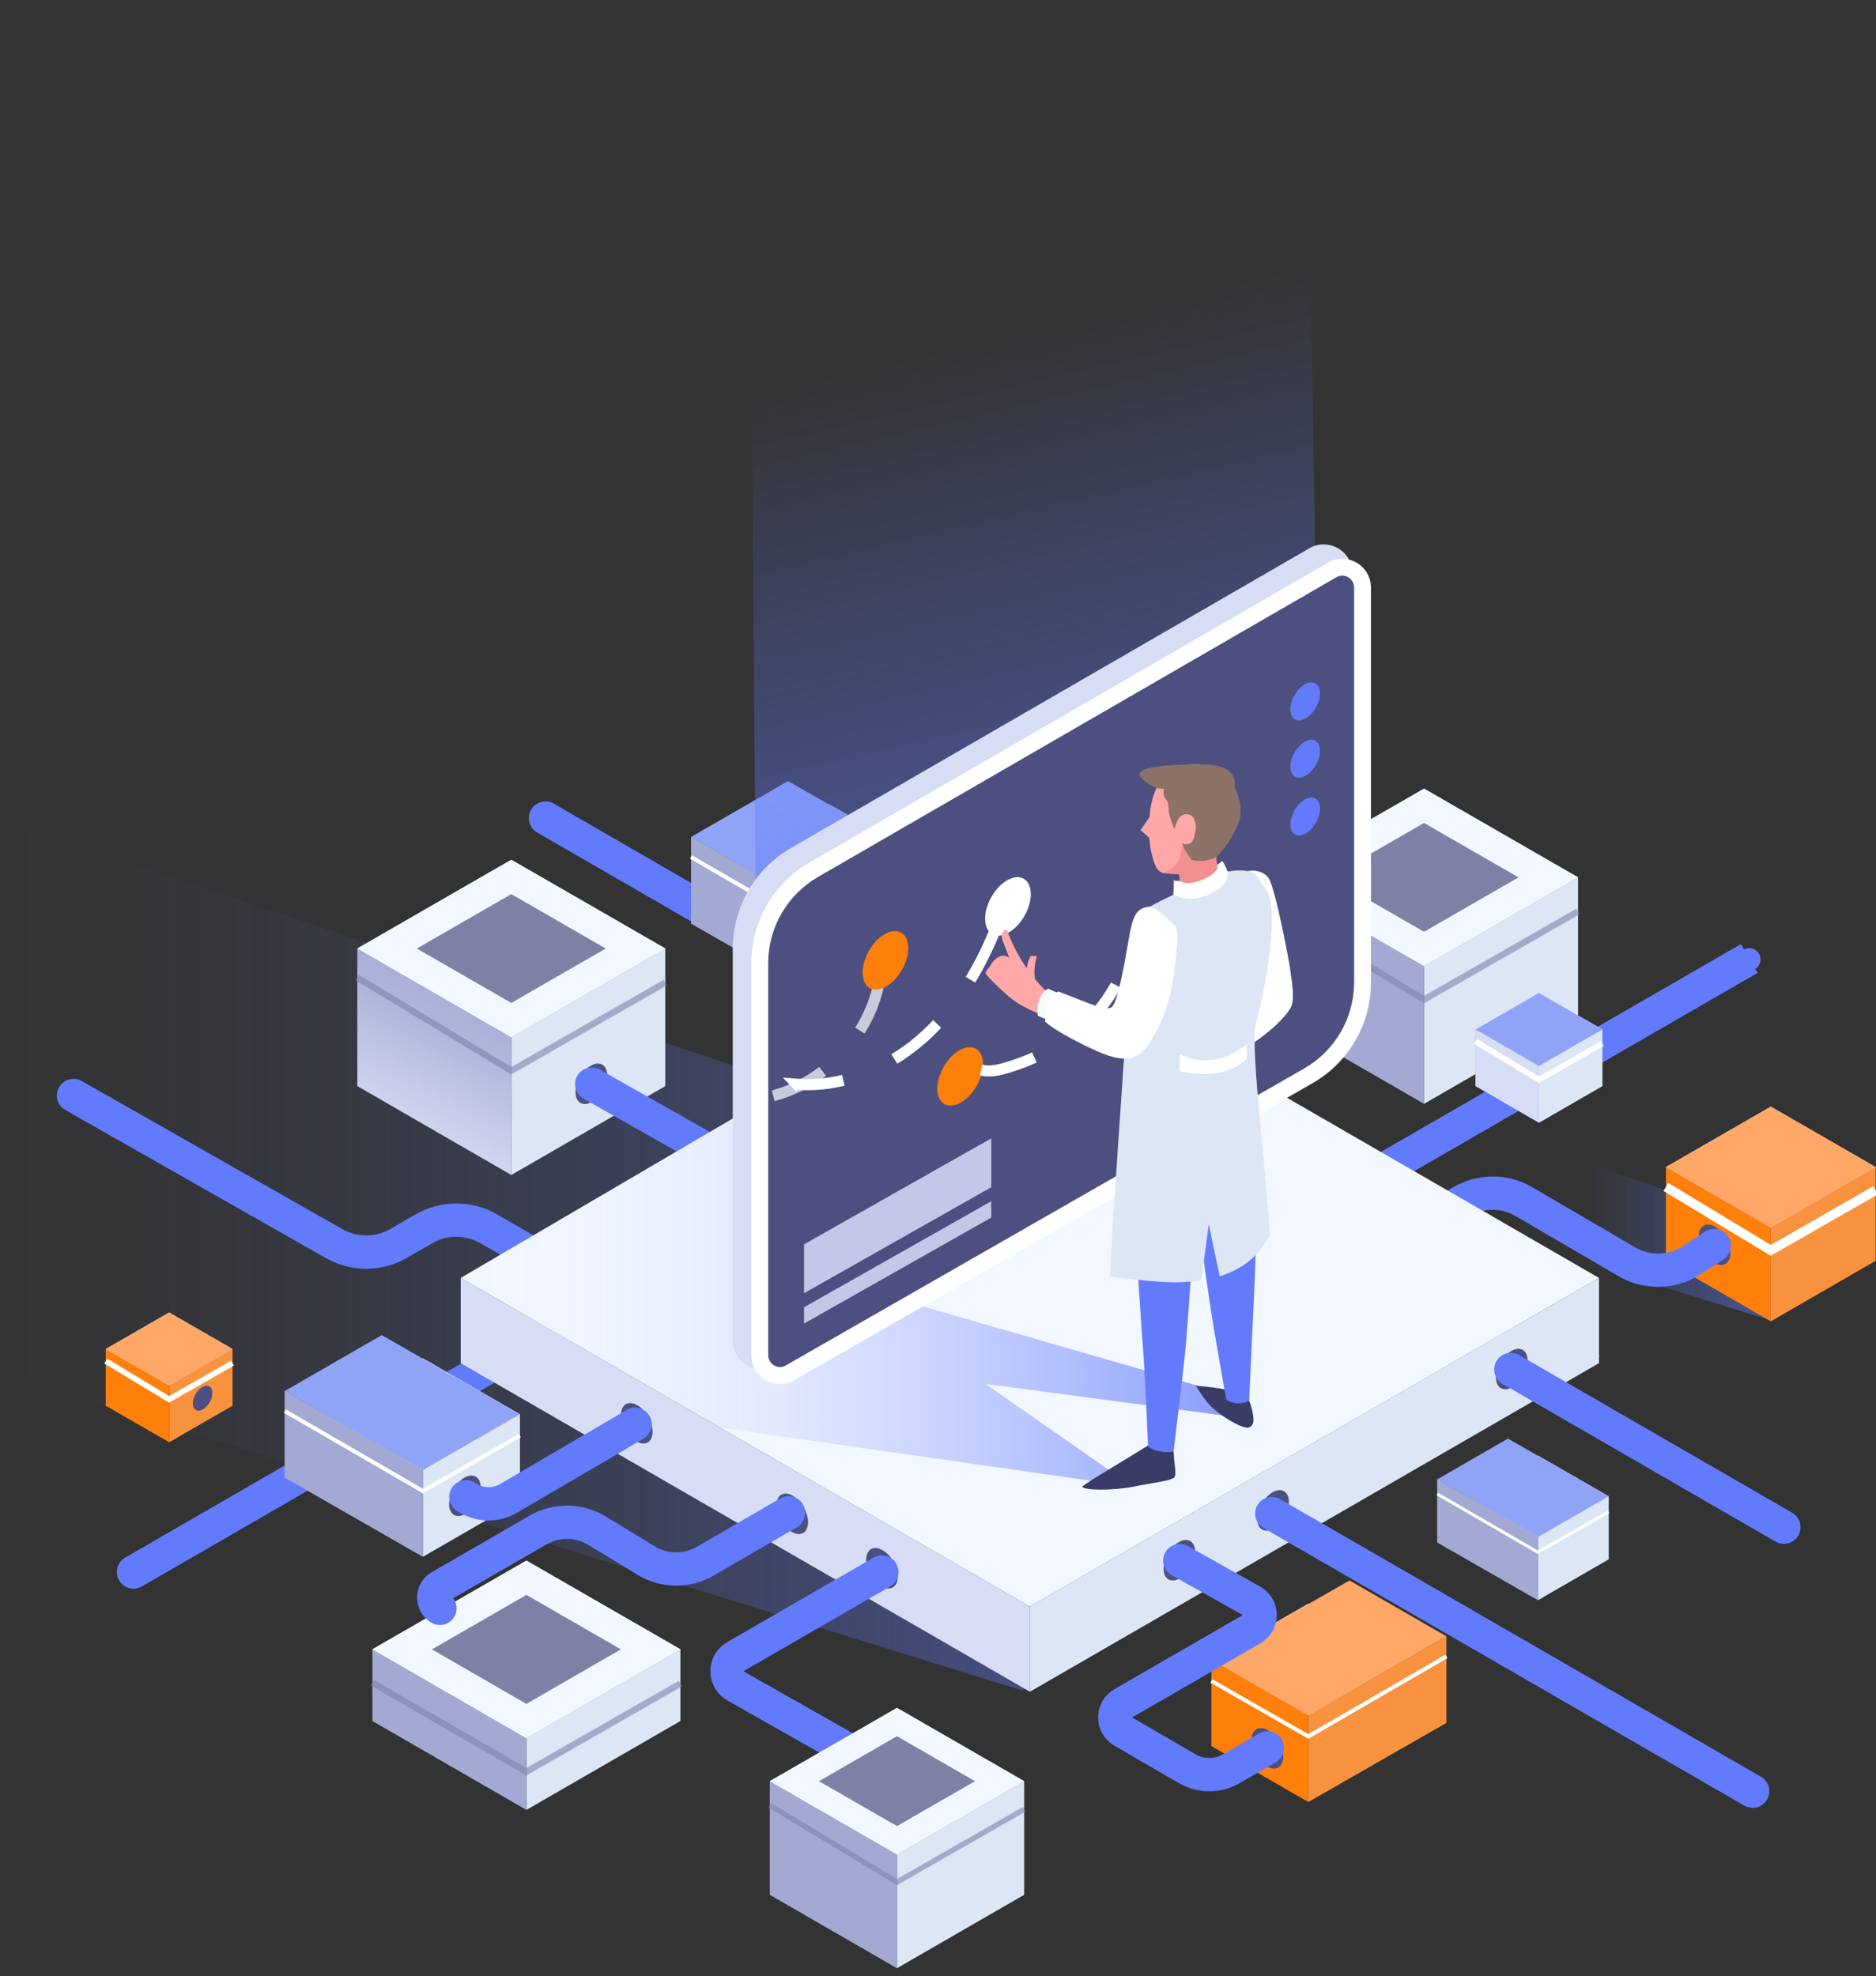 <svg width="169" height="178" viewBox="0 0 169 178" fill="none" xmlns="http://www.w3.org/2000/svg">
<rect x="0" y="0" width="169" height="178" fill="#333333" stroke="none"/>
<g clip-path="url(#clip0_10_1499)">
<path d="M49.139 73.69L92.457 98.701" stroke="#627BFD" stroke-width="3" stroke-linecap="round" stroke-linejoin="round"/>
<path d="M157.584 87.436C158.145 87.436 158.599 86.981 158.599 86.421C158.599 85.86 158.145 85.406 157.584 85.406C157.024 85.406 156.569 85.86 156.569 86.421C156.569 86.981 157.024 87.436 157.584 87.436Z" fill="#627BFD"/>
<path d="M122.839 106.395L157.585 86.335" stroke="#627BFD" stroke-width="3" stroke-miterlimit="10"/>
<path style="mix-blend-mode:multiply" opacity="0.75" d="M92.064 152.265L0.596 123.906L0.332 73.943L144.174 122.178L92.064 152.265Z" fill="url(#paint0_linear_10_1499)"/>
<path d="M59.933 97.83L46.06 105.839V93.433L59.933 85.438V97.83Z" fill="#DCE6F4"/>
<path d="M32.188 97.83L46.061 105.839V93.433L32.188 85.438V97.83Z" fill="url(#paint1_linear_10_1499)"/>
<path d="M59.934 85.438L46.061 77.445L32.188 85.438L46.061 93.433L59.934 85.438Z" fill="#F3F7FF"/>
<path d="M59.934 85.438L46.061 77.445L32.188 85.438L46.061 93.433L59.934 85.438Z" fill="#F3F7FF"/>
<path opacity="0.7" d="M37.551 85.441L46.061 80.538L54.571 85.441L46.061 90.339L37.551 85.441Z" fill="#4D4F80"/>
<path opacity="0.6" d="M32.188 88.066L46.061 96.446L59.934 88.509" stroke="#7D83AF" stroke-width="0.58" stroke-miterlimit="10"/>
<path d="M54.305 98.21C54.846 97.257 54.822 96.222 54.252 95.898C53.682 95.575 52.781 96.084 52.24 97.037C51.699 97.989 51.723 99.024 52.293 99.348C52.864 99.672 53.764 99.162 54.305 98.21Z" fill="#4D4F80"/>
<g style="mix-blend-mode:multiply" opacity="0.55">
<path d="M53.838 97.945C54.135 97.422 54.122 96.855 53.809 96.677C53.496 96.499 53.002 96.779 52.705 97.301C52.408 97.824 52.422 98.392 52.734 98.569C53.047 98.747 53.541 98.467 53.838 97.945Z" fill="#4D4F80"/>
</g>
<path d="M53.303 97.654L65.85 104.765" stroke="#627BFD" stroke-width="3" stroke-linecap="round" stroke-linejoin="round"/>
<path style="mix-blend-mode:multiply" opacity="0.75" d="M159.577 118.945L143.09 113.833L143.043 104.828L168.969 113.522L159.577 118.945Z" fill="url(#paint2_linear_10_1499)"/>
<path d="M168.969 113.567L159.521 119.022V110.573L168.969 105.129V113.567Z" fill="#F9923E"/>
<path d="M150.074 113.567L159.522 119.022V110.573L150.074 105.129V113.567Z" fill="#FF7F0B"/>
<path d="M168.97 105.128L159.522 99.683L150.074 105.128L159.522 110.572L168.97 105.128Z" fill="#F3F7FF"/>
<path d="M168.97 105.128L159.522 99.683L150.074 105.128L159.522 110.572L168.97 105.128Z" fill="#FFA766"/>
<path d="M150.074 106.917L159.522 112.625L168.97 107.218" stroke="white" stroke-width="0.84" stroke-miterlimit="10"/>
<path d="M155.435 113.849C156.006 113.525 156.03 112.491 155.489 111.538C154.948 110.586 154.047 110.076 153.477 110.4C152.907 110.724 152.883 111.758 153.424 112.711C153.965 113.663 154.865 114.173 155.435 113.849Z" fill="#4D4F80"/>
<g style="mix-blend-mode:multiply" opacity="0.55">
<path d="M154.994 113.07C155.307 112.893 155.32 112.325 155.024 111.803C154.727 111.28 154.233 111 153.92 111.178C153.607 111.356 153.594 111.923 153.891 112.446C154.188 112.968 154.682 113.248 154.994 113.07Z" fill="#4D4F80"/>
</g>
<path d="M154.425 112.197L152.364 113.529C151.505 114.085 150.509 114.392 149.486 114.415C148.464 114.439 147.454 114.178 146.571 113.662L137.26 108.227C136.418 107.736 135.462 107.476 134.487 107.474C133.513 107.472 132.555 107.727 131.711 108.213L125.404 111.856" stroke="#627BFD" stroke-width="3" stroke-linecap="round" stroke-linejoin="round"/>
<path style="mix-blend-mode:multiply" opacity="0.75" d="M138.671 101.079L128.706 97.99L128.677 92.547L144.347 97.802L138.671 101.079Z" fill="url(#paint3_linear_10_1499)"/>
<path d="M55.031 116.761L12.026 141.604" stroke="#627BFD" stroke-width="3" stroke-linecap="round" stroke-linejoin="round"/>
<path d="M12.026 142.618C12.586 142.618 13.041 142.164 13.041 141.603C13.041 141.043 12.586 140.588 12.026 140.588C11.465 140.588 11.011 141.043 11.011 141.603C11.011 142.164 11.465 142.618 12.026 142.618Z" fill="#627BFD"/>
<path d="M6.615 99.684C7.175 99.684 7.63 99.23 7.63 98.669C7.63 98.109 7.175 97.654 6.615 97.654C6.054 97.654 5.6 98.109 5.6 98.669C5.6 99.23 6.054 99.684 6.615 99.684Z" fill="#627BFD"/>
<path d="M49.99 114.122L44.027 110.687C43.139 110.174 42.132 109.904 41.106 109.904C40.081 109.904 39.074 110.174 38.185 110.687L35.914 112.001C35.031 112.511 34.03 112.781 33.01 112.784C31.99 112.788 30.987 112.524 30.1 112.02L6.622 98.679" stroke="#627BFD" stroke-width="3" stroke-linecap="round" stroke-linejoin="round"/>
<path d="M41.504 115.11L92.776 144.712L144.047 115.11L92.397 85.29L41.504 115.11Z" fill="#F3F7FF"/>
<path style="mix-blend-mode:multiply" opacity="0.75" d="M37.81 140.496L14.235 131.912L14.188 123.263L46.83 135.288L37.81 140.496Z" fill="url(#paint4_linear_10_1499)"/>
<path style="mix-blend-mode:multiply" opacity="0.75" d="M138.422 144.325L121.465 138.151L121.433 131.93L144.911 140.579L138.422 144.325Z" fill="url(#paint5_linear_10_1499)"/>
<path d="M61.295 155.023L47.422 163.032V156.574L61.295 148.565V155.023Z" fill="#DCE6F4"/>
<path d="M33.549 155.023L47.422 163.032V156.574L33.549 148.565V155.023Z" fill="url(#paint6_linear_10_1499)"/>
<path d="M61.295 148.565L47.422 140.572L33.549 148.565L47.422 156.574L61.295 148.565Z" fill="#F3F7FF"/>
<path d="M61.295 148.565L47.422 140.572L33.549 148.565L47.422 156.574L61.295 148.565Z" fill="#F3F7FF"/>
<path opacity="0.7" d="M38.911 148.568L47.421 143.664L55.931 148.568L47.421 153.481L38.911 148.568Z" fill="#4D4F80"/>
<path opacity="0.6" d="M33.549 151.58L47.422 159.589L61.295 151.65" stroke="#7D83AF" stroke-width="0.58" stroke-miterlimit="10"/>
<path style="mix-blend-mode:multiply" opacity="0.75" d="M128.777 99.841L104.428 92.292L104.356 78.992L142.65 91.832L128.777 99.841Z" fill="url(#paint7_linear_10_1499)"/>
<path d="M142.158 91.422L128.285 99.431V87.025L142.158 79.03V91.422Z" fill="#DCE6F4"/>
<path d="M114.415 91.422L128.286 99.431V87.025L114.415 79.03V91.422Z" fill="url(#paint8_linear_10_1499)"/>
<path d="M142.159 79.03L128.286 71.037L114.415 79.03L128.286 87.025L142.159 79.03Z" fill="#F3F7FF"/>
<path d="M142.159 79.03L128.286 71.037L114.415 79.03L128.286 87.025L142.159 79.03Z" fill="#F3F7FF"/>
<path opacity="0.7" d="M119.776 79.033L128.286 74.129L136.798 79.033L128.286 83.931L119.776 79.033Z" fill="#4D4F80"/>
<path opacity="0.6" d="M114.415 81.657L128.286 90.037L142.159 82.1" stroke="#7D83AF" stroke-width="0.58" stroke-miterlimit="10"/>
<path style="mix-blend-mode:multiply" opacity="0.75" d="M15.27 129.867L5.307 126.778L5.277 121.335L20.948 126.59L15.27 129.867Z" fill="url(#paint9_linear_10_1499)"/>
<path d="M20.948 126.617L15.237 129.915V124.808L20.948 121.516V126.617Z" fill="#F9923E"/>
<path d="M9.525 126.617L15.237 129.915V124.808L9.525 121.516V126.617Z" fill="#FF7F0B"/>
<path d="M20.948 121.516L15.237 118.228L9.525 121.516L15.237 124.808L20.948 121.516Z" fill="#F3F7FF"/>
<path d="M20.948 121.516L15.237 118.228L9.525 121.516L15.237 124.808L20.948 121.516Z" fill="#FFA766"/>
<path d="M9.525 122.598L15.237 126.048L20.948 122.781" stroke="white" stroke-width="0.51" stroke-miterlimit="10"/>
<path d="M144.347 97.831L138.637 101.127V96.02L144.347 92.729V97.831Z" fill="#8FA4F7"/>
<g style="mix-blend-mode:multiply">
<path d="M144.347 97.831L138.637 101.127V96.02L144.347 92.729V97.831Z" fill="#DCE6F4"/>
</g>
<path d="M132.927 97.831L138.637 101.127V96.02L132.927 92.729V97.831Z" fill="#8FA4F7"/>
<path style="mix-blend-mode:multiply" d="M132.927 97.831L138.637 101.127V96.02L132.927 92.729V97.831Z" fill="url(#paint10_linear_10_1499)"/>
<path d="M144.348 92.729L138.637 89.439L132.927 92.729L138.637 96.019L144.348 92.729Z" fill="#F3F7FF"/>
<path d="M144.348 92.729L138.637 89.439L132.927 92.729L138.637 96.019L144.348 92.729Z" fill="#8FA4F7"/>
<path d="M132.927 93.809L138.637 97.26L144.348 93.992" stroke="white" stroke-width="0.51" stroke-miterlimit="10"/>
<path d="M46.83 135.183L38.1 140.223V132.414L46.83 127.384V135.183Z" fill="#8FA4F7"/>
<g style="mix-blend-mode:multiply">
<path d="M46.83 135.183L38.1 140.223V132.414L46.83 127.384V135.183Z" fill="#DCE6F4"/>
</g>
<path d="M25.659 133.093L38.099 140.223V132.414L25.659 125.294V133.093Z" fill="#8FA4F7"/>
<path style="mix-blend-mode:multiply" d="M25.659 133.093L38.099 140.223V132.414L25.659 125.294V133.093Z" fill="url(#paint11_linear_10_1499)"/>
<path d="M46.829 127.384L38.099 122.353L29.368 127.384L38.099 132.414L46.829 127.384Z" fill="#F3F7FF"/>
<path d="M46.83 127.384L34.39 120.265L25.659 125.294L38.099 132.414L46.83 127.384Z" fill="#8FA4F7"/>
<path d="M25.659 127.105L38.099 134.311L46.83 129.315" stroke="white" stroke-width="0.36" stroke-miterlimit="10"/>
<path d="M83.426 85.273L74.695 90.315V82.506L83.426 77.474V85.273Z" fill="#8FA4F7"/>
<g style="mix-blend-mode:multiply">
<path d="M83.426 85.273L74.695 90.315V82.506L83.426 77.474V85.273Z" fill="#DCE6F4"/>
</g>
<path d="M62.256 83.185L74.696 90.315V82.506L62.256 75.386V83.185Z" fill="#8FA4F7"/>
<path style="mix-blend-mode:multiply" d="M62.256 83.185L74.696 90.315V82.506L62.256 75.386V83.185Z" fill="url(#paint12_linear_10_1499)"/>
<path d="M83.426 77.475L74.695 72.445L65.965 77.475L74.695 82.506L83.426 77.475Z" fill="#F3F7FF"/>
<path d="M83.427 77.475L70.987 70.357L62.256 75.386L74.696 82.506L83.427 77.475Z" fill="#8FA4F7"/>
<path d="M62.256 77.197L74.696 84.403L83.427 79.407" stroke="white" stroke-width="0.36" stroke-miterlimit="10"/>
<path d="M144.912 140.459L138.547 144.132V138.441L144.912 134.775V140.459Z" fill="#8FA4F7"/>
<g style="mix-blend-mode:multiply">
<path d="M144.912 140.459L138.547 144.132V138.441L144.912 134.775V140.459Z" fill="#DCE6F4"/>
</g>
<path d="M129.48 138.937L138.547 144.133V138.442L129.48 133.253V138.937Z" fill="#8FA4F7"/>
<path style="mix-blend-mode:multiply" d="M129.48 138.937L138.547 144.133V138.442L129.48 133.253V138.937Z" fill="url(#paint13_linear_10_1499)"/>
<path d="M144.911 134.776L138.547 131.109L132.184 134.776L138.547 138.442L144.911 134.776Z" fill="#F3F7FF"/>
<path d="M144.912 134.776L135.844 129.585L129.48 133.252L138.547 138.441L144.912 134.776Z" fill="#8FA4F7"/>
<path d="M129.48 134.573L138.547 139.825L144.912 136.184" stroke="white" stroke-width="0.27" stroke-miterlimit="10"/>
<path d="M109.129 157.281L117.86 162.321V154.513L109.129 149.482V157.281Z" fill="#FF7F0B"/>
<path d="M130.3 155.192L117.859 162.321V154.513L130.3 147.393V155.192Z" fill="#F9923E"/>
<path d="M109.129 149.482L117.86 144.452L126.59 149.482L117.86 154.513L109.129 149.482Z" fill="#F3F7FF"/>
<path d="M109.129 149.483L121.569 142.363L130.3 147.394L117.86 154.514L109.129 149.483Z" fill="#FFA766"/>
<path d="M130.3 149.205L117.86 156.411L109.129 151.414" stroke="white" stroke-width="0.36" stroke-miterlimit="10"/>
<path d="M92.776 152.387V144.712L41.504 115.11V122.787L92.776 152.387Z" fill="url(#paint14_linear_10_1499)"/>
<path d="M92.776 152.387V144.712L144.047 115.11V122.787L92.776 152.387Z" fill="#DCE6F4"/>
<path style="mix-blend-mode:multiply" opacity="0.8" d="M102.06 133.92L64.87 128.601L41.504 115.111L72.431 96.989L81.36 117.163L112.538 126.16L111.641 127.694L88.78 124.658L102.06 133.92Z" fill="url(#paint15_linear_10_1499)"/>
<path d="M58.344 129.929C58.914 129.605 58.938 128.571 58.397 127.618C57.856 126.666 56.955 126.156 56.385 126.48C55.815 126.804 55.791 127.838 56.332 128.791C56.873 129.743 57.773 130.253 58.344 129.929Z" fill="#4D4F80"/>
<g style="mix-blend-mode:multiply" opacity="0.55">
<path d="M57.903 129.151C58.215 128.973 58.229 128.405 57.932 127.883C57.635 127.36 57.141 127.081 56.828 127.258C56.515 127.436 56.502 128.004 56.799 128.526C57.096 129.049 57.59 129.328 57.903 129.151Z" fill="#4D4F80"/>
</g>
<path d="M72.348 138.083C72.918 137.759 72.942 136.725 72.401 135.772C71.86 134.82 70.959 134.31 70.389 134.634C69.819 134.957 69.795 135.992 70.336 136.945C70.877 137.897 71.777 138.407 72.348 138.083Z" fill="#4D4F80"/>
<g style="mix-blend-mode:multiply" opacity="0.55">
<path d="M71.905 137.305C72.217 137.128 72.231 136.56 71.934 136.038C71.637 135.515 71.143 135.236 70.83 135.413C70.517 135.591 70.504 136.158 70.801 136.681C71.098 137.204 71.592 137.483 71.905 137.305Z" fill="#4D4F80"/>
</g>
<path d="M107.278 141.124C107.819 140.172 107.795 139.137 107.225 138.813C106.654 138.49 105.754 138.999 105.213 139.952C104.672 140.904 104.696 141.939 105.266 142.263C105.836 142.587 106.737 142.077 107.278 141.124Z" fill="#4D4F80"/>
<g style="mix-blend-mode:multiply" opacity="0.55">
<path d="M106.812 140.86C107.108 140.337 107.095 139.77 106.783 139.592C106.47 139.415 105.976 139.694 105.679 140.217C105.382 140.739 105.395 141.307 105.708 141.484C106.021 141.662 106.515 141.382 106.812 140.86Z" fill="#4D4F80"/>
</g>
<path d="M115.72 136.636C116.261 135.684 116.237 134.649 115.667 134.325C115.097 134.001 114.196 134.511 113.655 135.464C113.114 136.416 113.138 137.451 113.708 137.775C114.279 138.098 115.179 137.589 115.72 136.636Z" fill="#4D4F80"/>
<g style="mix-blend-mode:multiply" opacity="0.55">
<path d="M115.254 136.371C115.551 135.849 115.538 135.281 115.225 135.104C114.912 134.926 114.418 135.206 114.121 135.728C113.825 136.251 113.838 136.818 114.15 136.996C114.463 137.174 114.957 136.894 115.254 136.371Z" fill="#4D4F80"/>
</g>
<path d="M137.225 123.907C137.766 122.955 137.742 121.92 137.172 121.596C136.602 121.272 135.701 121.782 135.16 122.735C134.619 123.687 134.643 124.722 135.213 125.046C135.783 125.369 136.684 124.86 137.225 123.907Z" fill="#4D4F80"/>
<g style="mix-blend-mode:multiply" opacity="0.55">
<path d="M136.759 123.643C137.056 123.12 137.043 122.553 136.73 122.375C136.417 122.197 135.923 122.477 135.626 122.999C135.329 123.522 135.342 124.09 135.655 124.267C135.968 124.445 136.462 124.165 136.759 123.643Z" fill="#4D4F80"/>
</g>
<path d="M80.432 142.985C81.002 142.661 81.026 141.627 80.485 140.674C79.944 139.722 79.043 139.212 78.473 139.536C77.903 139.86 77.879 140.894 78.42 141.847C78.961 142.799 79.861 143.309 80.432 142.985Z" fill="#4D4F80"/>
<g style="mix-blend-mode:multiply" opacity="0.55">
<path d="M79.99 142.207C80.302 142.029 80.316 141.461 80.019 140.939C79.722 140.416 79.228 140.137 78.915 140.314C78.602 140.492 78.589 141.06 78.886 141.582C79.183 142.105 79.677 142.384 79.99 142.207Z" fill="#4D4F80"/>
</g>
<path d="M115.155 159.209C115.725 158.885 115.749 157.851 115.208 156.898C114.668 155.946 113.767 155.436 113.197 155.76C112.626 156.084 112.603 157.118 113.143 158.071C113.684 159.023 114.585 159.533 115.155 159.209Z" fill="#4D4F80"/>
<g style="mix-blend-mode:multiply" opacity="0.55">
<path d="M114.712 158.431C115.025 158.253 115.038 157.686 114.741 157.163C114.445 156.64 113.951 156.361 113.638 156.538C113.325 156.716 113.312 157.284 113.609 157.806C113.905 158.329 114.399 158.608 114.712 158.431Z" fill="#4D4F80"/>
</g>
<path opacity="0.65" d="M119.145 94.131L68.418 123.878L67.685 31.892L117.699 0L119.145 94.131Z" fill="url(#paint16_linear_10_1499)"/>
<path d="M66.01 85.443V120.771C66.01 121.224 66.129 121.669 66.355 122.061C66.581 122.453 66.906 122.779 67.298 123.006C67.69 123.232 68.135 123.352 68.587 123.352C69.04 123.353 69.485 123.234 69.877 123.009L116.585 96.258C118.179 95.341 119.503 94.021 120.424 92.43C121.345 90.839 121.83 89.034 121.83 87.195V51.62C121.83 51.167 121.71 50.721 121.483 50.329C121.255 49.936 120.929 49.61 120.536 49.384C120.143 49.158 119.697 49.039 119.244 49.04C118.79 49.041 118.345 49.161 117.952 49.389L71.218 76.407C69.635 77.325 68.32 78.643 67.406 80.229C66.493 81.815 66.011 83.613 66.01 85.443Z" fill="url(#paint17_linear_10_1499)"/>
<path d="M67.685 86.744V122.078C67.685 122.531 67.804 122.975 68.03 123.367C68.256 123.759 68.581 124.085 68.972 124.311C69.364 124.538 69.808 124.658 70.261 124.658C70.713 124.659 71.158 124.541 71.55 124.315L118.26 97.558C119.854 96.642 121.178 95.322 122.098 93.731C123.019 92.14 123.503 90.334 123.503 88.496V52.921C123.503 52.467 123.384 52.022 123.157 51.629C122.93 51.236 122.603 50.91 122.21 50.684C121.817 50.458 121.371 50.339 120.917 50.34C120.463 50.341 120.018 50.461 119.626 50.689L72.891 77.708C71.308 78.626 69.994 79.945 69.081 81.53C68.167 83.116 67.686 84.914 67.685 86.744Z" fill="white"/>
<path d="M70.268 123.14C69.986 123.139 69.717 123.027 69.518 122.828C69.318 122.629 69.205 122.36 69.203 122.079V86.744C69.206 85.18 69.618 83.644 70.398 82.289C71.178 80.933 72.299 79.805 73.65 79.017L120.385 51.999C120.547 51.903 120.73 51.853 120.918 51.852C121.201 51.853 121.473 51.965 121.673 52.166C121.873 52.366 121.986 52.637 121.987 52.92V88.497C121.984 90.067 121.568 91.609 120.781 92.967C119.994 94.326 118.864 95.454 117.503 96.237L70.796 122.989C70.637 123.086 70.454 123.138 70.268 123.14Z" fill="#4D4F80"/>
<path d="M72.431 116.49L89.299 106.943V102.539L72.431 112.086V116.49Z" fill="#C4C7E8"/>
<path d="M72.431 119.224L89.299 109.675V108.204L72.431 117.753V119.224Z" fill="#C4C7E8"/>
<path d="M87.989 97.805C88.771 96.428 88.737 94.933 87.912 94.465C87.088 93.997 85.786 94.734 85.004 96.11C84.223 97.487 84.257 98.983 85.081 99.451C85.905 99.919 87.207 99.182 87.989 97.805Z" fill="#FF7F0B"/>
<path d="M92.296 82.491C93.077 81.114 93.043 79.618 92.219 79.15C91.395 78.682 90.093 79.419 89.311 80.796C88.529 82.173 88.564 83.668 89.388 84.136C90.212 84.604 91.514 83.867 92.296 82.491Z" fill="white"/>
<path d="M118.543 63.728C119.05 62.835 119.028 61.864 118.494 61.561C117.959 61.257 117.115 61.736 116.607 62.629C116.1 63.523 116.122 64.493 116.656 64.797C117.191 65.1 118.035 64.622 118.543 63.728Z" fill="#627BFD"/>
<path d="M118.544 68.895C119.051 68.001 119.029 67.031 118.495 66.727C117.96 66.424 117.116 66.902 116.608 67.796C116.101 68.689 116.123 69.66 116.657 69.963C117.192 70.267 118.036 69.788 118.544 68.895Z" fill="#627BFD"/>
<path d="M118.546 74.102C119.053 73.209 119.031 72.238 118.497 71.935C117.962 71.631 117.118 72.11 116.61 73.003C116.103 73.897 116.125 74.867 116.659 75.171C117.194 75.474 118.038 74.996 118.546 74.102Z" fill="#627BFD"/>
<path opacity="0.7" d="M79.249 88.196C78.395 93.261 74.297 97.623 69.295 98.793" stroke="white" stroke-miterlimit="10" stroke-dasharray="5 5"/>
<path d="M89.65 83.773C88.131 87.515 85.964 91.061 82.903 93.692C79.842 96.324 75.815 97.969 71.79 97.665L72.07 97.957" stroke="white" stroke-miterlimit="10" stroke-dasharray="5 5"/>
<path d="M88.39 96.39C89.183 96.581 90.014 96.39 90.794 96.144C93.205 95.414 95.511 94.246 97.414 92.594C99.317 90.942 100.805 88.769 101.468 86.335L101.614 86.745" stroke="white" stroke-miterlimit="10" stroke-dasharray="5 5"/>
<path d="M90.701 83.724C90.463 83.724 90.275 83.955 90.245 84.192C90.236 84.431 90.286 84.669 90.391 84.885L90.924 86.292C90.669 86.035 90.232 86.037 89.914 86.213C89.607 86.41 89.361 86.687 89.201 87.014C89.109 87.177 88.779 87.476 88.786 87.662C88.794 87.847 90.726 89.776 91.707 90.376C92.697 90.956 93.743 91.433 94.83 91.8C94.948 91.844 94.71 90.068 94.644 89.902C94.478 89.481 94.169 89.217 93.863 88.896C92.967 87.953 92.203 86.893 91.592 85.745C91.243 85.096 90.945 84.42 90.701 83.724Z" fill="#FFA8A7"/>
<path d="M115.227 83.469C115.347 84.511 116.626 88.811 116.359 90.35C116.092 91.889 111.813 94.654 111.813 94.654L111.229 92.025L113.04 90.251C113.206 90.087 113.332 89.886 113.407 89.665C113.482 89.443 113.504 89.207 113.47 88.976L112.943 85.358L115.227 83.469Z" fill="#FFA8A7"/>
<path d="M112.984 88.716L111.225 80.787C110.988 77.844 113.683 78.101 114.308 79.135C114.933 80.169 116.206 86.943 116.26 87.549C116.495 89.08 116.532 89.827 116.396 90.457C116.26 91.086 114.762 92.878 111.813 94.654L111.229 92.025L112.984 88.716Z" fill="white"/>
<path d="M112.494 126.157C112.494 126.157 112.681 126.342 112.869 127.382C112.953 127.838 113.002 128.421 112.495 128.584C111.989 128.748 110.192 127.708 109.177 126.767C108.503 126.145 107.731 124.822 107.731 124.822C107.731 124.822 110.687 125.041 111.2 125.419C111.617 125.69 112.049 125.936 112.494 126.157V126.157Z" fill="#383C66"/>
<path d="M105.703 130.432C105.703 130.432 105.739 131.017 105.774 131.481C105.809 131.946 105.974 132.686 105.825 133.029C105.677 133.372 103.813 133.568 102.06 133.919C100.331 134.265 97.615 134.266 97.486 133.91C97.486 133.91 97.868 133.583 99.645 132.514C101.675 131.291 103.652 130.057 103.652 130.057L105.703 130.432Z" fill="#383C66"/>
<path d="M112.994 116.136C113.181 112.51 113.119 109.814 113.119 109.814C113.119 109.814 112.414 108.809 112.535 105.59C112.665 102.114 112.881 97.761 112.943 96.893L101.674 99.399C101.674 99.399 102.384 112.873 102.506 114.639C102.629 116.405 102.768 118.85 102.944 121.116C103.175 123.982 103.422 130.326 103.422 130.326C104.113 130.736 104.925 130.891 105.718 130.764C105.718 130.764 106.693 122.851 106.856 120.82C107.076 118.078 107.552 111.327 107.552 111.327C107.552 111.327 106.693 112.247 106.968 109.373C107.21 106.811 107.514 105.283 107.552 104.026L107.777 103.906C107.777 103.906 108.006 108.872 108.129 110.643C108.252 112.415 108.513 114.102 108.989 117.38C109.401 120.225 110.476 126.083 110.476 126.083C111.668 126.776 112.531 126.152 112.531 126.152C112.531 126.152 112.87 118.622 112.994 116.136Z" fill="#627BFD"/>
<path d="M107.559 104.035C107.559 104.035 110.09 102.694 111.356 101.485C111.356 101.485 110.18 103.267 108.636 104.057C108.636 104.057 108.087 110.233 108.09 110.11L107.773 104.026L107.559 104.035Z" fill="#AACAF9"/>
<path d="M111.348 78.483C110.49 78.524 109.852 78.746 109.741 78.492C109.658 78.296 109.545 77.151 109.545 77.151C109.645 76.901 109.729 76.634 109.729 76.634C110.807 75.971 111.72 73.496 111.72 73.496C111.836 72.382 111.505 71.269 110.8 70.399C110.095 69.53 109.074 68.976 107.961 68.86C105.78 68.634 104.177 70.164 103.749 72.267C103.518 73.306 103.311 75.366 103.828 77.218C104.104 78.21 104.342 78.493 104.762 78.628C105.241 78.705 105.725 78.737 106.21 78.724C106.21 78.724 106.327 79.368 106.405 79.781C106.484 80.195 106.454 80.412 105.631 80.919C104.809 81.426 106.876 82.469 108.225 82.366C109.575 82.264 111.096 81.449 111.513 80.574C111.979 79.602 111.938 78.455 111.348 78.483Z" fill="#FFA8A7"/>
<path d="M111.347 78.484C110.489 78.525 109.851 78.747 109.74 78.493C109.657 78.297 109.545 77.152 109.545 77.152C109.644 76.902 109.729 76.635 109.729 76.635C110.108 76.4 110.449 76.108 110.739 75.769L107.89 76.708L107.057 76.54L106.719 76.346L106.498 75.954C106.498 76.009 106.368 77.253 106.091 77.675C105.813 78.097 105.102 78.588 104.715 78.611C104.731 78.611 104.745 78.624 104.762 78.629C105.24 78.706 105.725 78.738 106.209 78.725C106.209 78.725 106.326 79.369 106.405 79.782C106.478 80.155 106.453 80.367 105.839 80.784L106.998 81.672L110.457 81.614C110.552 81.555 110.644 81.496 110.73 81.431L111.762 79.844C111.924 79.109 111.791 78.462 111.347 78.484Z" fill="#F28F8F"/>
<path d="M111.723 73.496C111.839 72.383 111.508 71.269 110.803 70.4C110.098 69.531 109.077 68.977 107.964 68.861C107.286 68.78 106.6 68.892 105.983 69.184C105.366 69.475 104.843 69.934 104.475 70.508C104.578 70.71 104.711 70.895 104.869 71.057C104.869 71.057 104.679 71.595 105.015 71.976C105.259 72.251 105.274 72.534 105.276 72.998C105.276 73.397 105.782 74.679 105.782 74.679C105.782 74.679 106.043 73.91 106.163 73.765C106.395 73.258 107.324 73.108 107.6 73.835C107.825 74.434 107.707 74.976 107.515 75.555C107.487 75.658 107.434 75.752 107.363 75.831C107.291 75.91 107.202 75.971 107.103 76.009C107.004 76.047 106.897 76.062 106.791 76.052C106.685 76.041 106.583 76.007 106.493 75.95C106.502 76.227 107.308 77.438 107.308 77.438C108.056 77.64 108.853 77.56 109.547 77.215C109.837 77.077 111.581 74.853 111.723 73.496Z" fill="#8C7267"/>
<path d="M104.869 71.058C104.869 71.058 103.773 71.16 102.776 70.016C101.778 68.873 106.939 68.857 107.963 68.861C109.139 68.861 111.506 68.839 111.224 71.027L104.869 71.058Z" fill="#8C7267"/>
<path d="M95.492 89.537L94.43 89.053C93.809 89.319 93.301 90.392 93.498 91.508L94.789 92.037L95.492 89.537Z" fill="#F5FBFB"/>
<path d="M113.12 92.244C114.362 87.824 115.086 81.671 114.125 80.269C113.075 78.744 113.215 78.694 112.519 78.497C111.597 78.239 110.11 78.604 110.11 78.604C110.348 79.197 109.745 79.918 108.133 80.428C106.521 80.938 106.38 80.282 106.38 80.282C106.38 80.282 104.017 81.358 103.248 81.888C102.279 82.564 101.851 84.517 101.72 87.825C101.574 91.648 99.894 114.007 100.022 114.99C100.022 114.99 103.965 115.508 105.709 115.508C106.547 115.512 107.385 115.453 108.215 115.333L108.892 110.288L109.875 114.962C111.904 114.34 113.411 113.155 114.371 111.273C114.331 107.938 112.579 94.175 113.12 92.244Z" fill="#DCE6F4"/>
<path d="M109.639 77.937L110.093 77.553C110.267 77.674 110.61 78.542 110.61 78.542C110.61 78.542 110.756 79.487 109.614 80.195C108.472 80.903 107.107 81.279 105.7 80.604C105.7 80.604 105.794 79.095 105.7 79.256C105.631 79.371 106.325 79.348 106.325 79.348C106.325 79.348 106.683 79.809 108.046 79.348C109.408 78.886 109.665 78.231 109.665 78.231L109.639 77.937Z" fill="white"/>
<path d="M103.509 81.673C102.275 81.819 102.026 82.621 101.675 84.65C101.2 87.398 100.699 90.028 100.234 90.629C99.768 91.229 98.201 90.375 95.348 89.314C95.348 89.314 94.034 89.828 94.161 92.041C94.161 92.041 95.144 93.009 98.764 94.658C102.145 96.199 102.976 94.895 103.876 93.415C105.129 91.371 105.653 88.835 105.833 87.112C105.922 86.256 106.227 84.09 105.937 83.472C105.943 83.468 104.077 81.605 103.509 81.673Z" fill="white"/>
<path d="M93.413 86.111H92.867C92.575 86.549 92.5 87.101 92.439 87.627C92.402 87.791 92.416 87.962 92.478 88.118C92.624 88.41 93.038 88.432 93.284 88.645C93.238 88.606 93.284 88.512 93.311 88.481C93.248 88.502 93.217 88.091 93.207 87.988C93.189 87.777 93.184 87.565 93.194 87.354C93.211 86.932 93.285 86.514 93.413 86.111Z" fill="#FFA8A7"/>
<path d="M103.557 73.599L102.746 74.767L103.878 75.769L103.557 73.599Z" fill="#FFA8A7"/>
<path d="M81.257 87.356C82.038 85.979 82.004 84.484 81.18 84.016C80.356 83.548 79.054 84.284 78.272 85.661C77.49 87.038 77.525 88.534 78.349 89.002C79.173 89.47 80.475 88.733 81.257 87.356Z" fill="#FF7F0B"/>
<path d="M112.308 94.059V95.351C112.308 95.351 110.652 97.482 106.279 96.472V94.972C106.279 94.972 109.155 96.653 112.308 94.059Z" fill="white"/>
<path d="M71.038 136.271L63.539 140.623C62.725 141.096 61.8 141.34 60.859 141.329C59.918 141.319 58.998 141.055 58.195 140.565L53.802 137.885C53.001 137.397 52.082 137.133 51.144 137.122C50.206 137.111 49.281 137.352 48.468 137.821L39.633 142.922C39.462 143.021 39.32 143.164 39.221 143.335C39.122 143.506 39.07 143.7 39.07 143.898C39.07 144.095 39.122 144.29 39.221 144.461C39.32 144.632 39.462 144.774 39.633 144.873V144.873" stroke="#627BFD" stroke-width="3" stroke-linecap="round" stroke-linejoin="round"/>
<path d="M158.078 162.47C158.639 162.47 159.093 162.015 159.093 161.455C159.093 160.894 158.639 160.44 158.078 160.44C157.518 160.44 157.063 160.894 157.063 161.455C157.063 162.015 157.518 162.47 158.078 162.47Z" fill="#627BFD"/>
<path d="M49.552 74.958C50.113 74.958 50.567 74.503 50.567 73.943C50.567 73.382 50.113 72.928 49.552 72.928C48.992 72.928 48.537 73.382 48.537 73.943C48.537 74.503 48.992 74.958 49.552 74.958Z" fill="#627BFD"/>
<path d="M106.28 140.572L112.786 144.223C113.007 144.347 113.192 144.528 113.321 144.747C113.45 144.965 113.519 145.214 113.521 145.468C113.523 145.722 113.457 145.972 113.331 146.193C113.204 146.413 113.022 146.596 112.802 146.723L101.139 153.457C100.92 153.584 100.739 153.765 100.613 153.984C100.487 154.202 100.421 154.45 100.421 154.702C100.421 154.955 100.487 155.203 100.613 155.421C100.739 155.64 100.92 155.821 101.139 155.947L106.949 159.318C107.553 159.668 108.238 159.852 108.936 159.852C109.634 159.852 110.32 159.668 110.924 159.318L114.168 157.447" stroke="#627BFD" stroke-width="3" stroke-linecap="round" stroke-linejoin="round"/>
<path d="M114.567 136.335L157.888 161.344" stroke="#627BFD" stroke-width="3" stroke-linecap="round" stroke-linejoin="round"/>
<path d="M136.103 123.356L160.702 137.566" stroke="#627BFD" stroke-width="3" stroke-linecap="round" stroke-linejoin="round"/>
<path d="M160.703 138.582C161.263 138.582 161.718 138.128 161.718 137.567C161.718 137.006 161.263 136.552 160.703 136.552C160.142 136.552 159.688 137.006 159.688 137.567C159.688 138.128 160.142 138.582 160.703 138.582Z" fill="#627BFD"/>
<path d="M79.442 141.603L66.25 149.223C66.018 149.358 65.826 149.551 65.692 149.783C65.559 150.015 65.489 150.279 65.49 150.547C65.491 150.815 65.563 151.078 65.698 151.309C65.834 151.54 66.027 151.732 66.26 151.864L77.558 158.264" stroke="#627BFD" stroke-width="3" stroke-linecap="round" stroke-linejoin="round"/>
<path style="mix-blend-mode:multiply" opacity="0.75" d="M80.909 177.493L60.797 171.259L60.738 160.273L92.366 170.879L80.909 177.493Z" fill="url(#paint18_linear_10_1499)"/>
<path d="M92.263 170.676L80.804 177.291V167.045L92.263 160.442V170.676Z" fill="#DCE6F4"/>
<path d="M69.346 170.676L80.803 177.291V167.045L69.346 160.442V170.676Z" fill="url(#paint19_linear_10_1499)"/>
<path d="M92.262 160.442L80.803 153.841L69.346 160.442L80.803 167.045L92.262 160.442Z" fill="#F3F7FF"/>
<path d="M92.262 160.442L80.803 153.841L69.346 160.442L80.803 167.045L92.262 160.442Z" fill="#F3F7FF"/>
<path opacity="0.7" d="M73.776 160.442L80.804 156.393L87.833 160.442L80.804 164.488L73.776 160.442Z" fill="#4D4F80"/>
<path opacity="0.6" d="M69.346 162.61L80.803 169.533L92.262 162.977" stroke="#7D83AF" stroke-width="0.48" stroke-miterlimit="10"/>
<path d="M42.913 135.323C43.453 134.371 43.43 133.336 42.859 133.012C42.289 132.688 41.388 133.198 40.847 134.151C40.307 135.103 40.33 136.138 40.901 136.462C41.471 136.785 42.372 136.276 42.913 135.323Z" fill="#4D4F80"/>
<g style="mix-blend-mode:multiply" opacity="0.55">
<path d="M42.447 135.059C42.744 134.536 42.731 133.969 42.418 133.791C42.105 133.613 41.611 133.893 41.315 134.415C41.018 134.938 41.031 135.506 41.344 135.683C41.657 135.861 42.151 135.581 42.447 135.059Z" fill="#4D4F80"/>
</g>
<path d="M18.887 126.304C19.221 125.715 19.207 125.076 18.855 124.876C18.502 124.676 17.946 124.991 17.612 125.58C17.278 126.168 17.292 126.807 17.644 127.007C17.997 127.207 18.553 126.892 18.887 126.304Z" fill="#4D4F80"/>
<g style="mix-blend-mode:multiply" opacity="0.55">
<path d="M18.6 126.14C18.783 125.817 18.775 125.467 18.582 125.358C18.389 125.248 18.084 125.421 17.901 125.743C17.718 126.066 17.726 126.416 17.919 126.526C18.111 126.635 18.416 126.463 18.6 126.14Z" fill="#4D4F80"/>
</g>
<path d="M57.216 128.296L45.795 134.979C45.258 135.293 44.647 135.46 44.024 135.462C43.402 135.463 42.79 135.3 42.251 134.989L41.969 134.827" stroke="#627BFD" stroke-width="3" stroke-linecap="round" stroke-linejoin="round"/>
</g>
<defs>
<linearGradient id="paint0_linear_10_1499" x1="0.332" y1="113.104" x2="144.174" y2="113.104" gradientUnits="userSpaceOnUse">
<stop stop-color="#627BFD" stop-opacity="0"/>
<stop offset="0.09" stop-color="#627BFD" stop-opacity="0.03"/>
<stop offset="0.22" stop-color="#627BFD" stop-opacity="0.1"/>
<stop offset="0.38" stop-color="#627BFD" stop-opacity="0.23"/>
<stop offset="0.56" stop-color="#627BFD" stop-opacity="0.41"/>
<stop offset="0.75" stop-color="#627BFD" stop-opacity="0.63"/>
<stop offset="0.96" stop-color="#627BFD" stop-opacity="0.9"/>
<stop offset="1" stop-color="#627BFD" stop-opacity="0.96"/>
</linearGradient>
<linearGradient id="paint1_linear_10_1499" x1="35.504" y1="102.832" x2="42.883" y2="88.171" gradientUnits="userSpaceOnUse">
<stop offset="0.02" stop-color="#D7DDF4"/>
<stop offset="0.18" stop-color="#CDD3ED"/>
<stop offset="0.7" stop-color="#AEB4DA"/>
<stop offset="1" stop-color="#A3A9D3"/>
</linearGradient>
<linearGradient id="paint2_linear_10_1499" x1="143.043" y1="111.886" x2="168.969" y2="111.886" gradientUnits="userSpaceOnUse">
<stop stop-color="#627BFD" stop-opacity="0"/>
<stop offset="0.05" stop-color="#627BFD" stop-opacity="0.05"/>
<stop offset="0.52" stop-color="#627BFD" stop-opacity="0.53"/>
<stop offset="0.85" stop-color="#627BFD" stop-opacity="0.84"/>
<stop offset="1" stop-color="#627BFD" stop-opacity="0.96"/>
</linearGradient>
<linearGradient id="paint3_linear_10_1499" x1="13900.1" y1="5748.39" x2="15581.6" y2="5748.39" gradientUnits="userSpaceOnUse">
<stop stop-color="#627BFD" stop-opacity="0"/>
<stop offset="0.05" stop-color="#627BFD" stop-opacity="0.05"/>
<stop offset="0.52" stop-color="#627BFD" stop-opacity="0.53"/>
<stop offset="0.85" stop-color="#627BFD" stop-opacity="0.84"/>
<stop offset="1" stop-color="#627BFD" stop-opacity="0.96"/>
</linearGradient>
<linearGradient id="paint4_linear_10_1499" x1="3111.19" y1="15685" x2="10406.5" y2="15685" gradientUnits="userSpaceOnUse">
<stop stop-color="#627BFD" stop-opacity="0"/>
<stop offset="0.05" stop-color="#627BFD" stop-opacity="0.05"/>
<stop offset="0.52" stop-color="#627BFD" stop-opacity="0.53"/>
<stop offset="0.85" stop-color="#627BFD" stop-opacity="0.84"/>
<stop offset="1" stop-color="#627BFD" stop-opacity="0.96"/>
</linearGradient>
<linearGradient id="paint5_linear_10_1499" x1="19589.7" y1="11854.8" x2="23364" y2="11854.8" gradientUnits="userSpaceOnUse">
<stop stop-color="#627BFD" stop-opacity="0"/>
<stop offset="0.05" stop-color="#627BFD" stop-opacity="0.05"/>
<stop offset="0.52" stop-color="#627BFD" stop-opacity="0.53"/>
<stop offset="0.85" stop-color="#627BFD" stop-opacity="0.84"/>
<stop offset="1" stop-color="#627BFD" stop-opacity="0.96"/>
</linearGradient>
<linearGradient id="paint6_linear_10_1499" x1="3655.9" y1="15979.6" x2="4073.67" y2="15183.5" gradientUnits="userSpaceOnUse">
<stop offset="0.02" stop-color="#D7DDF4"/>
<stop offset="0.18" stop-color="#CDD3ED"/>
<stop offset="0.7" stop-color="#AEB4DA"/>
<stop offset="1" stop-color="#A3A9D3"/>
</linearGradient>
<linearGradient id="paint7_linear_10_1499" x1="27379.5" y1="12844.1" x2="37420" y2="12844.1" gradientUnits="userSpaceOnUse">
<stop stop-color="#627BFD" stop-opacity="0"/>
<stop offset="0.05" stop-color="#627BFD" stop-opacity="0.05"/>
<stop offset="0.52" stop-color="#627BFD" stop-opacity="0.53"/>
<stop offset="0.85" stop-color="#627BFD" stop-opacity="0.84"/>
<stop offset="1" stop-color="#627BFD" stop-opacity="0.96"/>
</linearGradient>
<linearGradient id="paint8_linear_10_1499" x1="11264.8" y1="13548.5" x2="12492.4" y2="11890.3" gradientUnits="userSpaceOnUse">
<stop offset="0.02" stop-color="#D7DDF4"/>
<stop offset="0.18" stop-color="#CDD3ED"/>
<stop offset="0.7" stop-color="#AEB4DA"/>
<stop offset="1" stop-color="#A3A9D3"/>
</linearGradient>
<linearGradient id="paint9_linear_10_1499" x1="535.888" y1="7458.94" x2="2217.36" y2="7458.94" gradientUnits="userSpaceOnUse">
<stop stop-color="#627BFD" stop-opacity="0"/>
<stop offset="0.05" stop-color="#627BFD" stop-opacity="0.05"/>
<stop offset="0.52" stop-color="#627BFD" stop-opacity="0.53"/>
<stop offset="0.85" stop-color="#627BFD" stop-opacity="0.84"/>
<stop offset="1" stop-color="#627BFD" stop-opacity="0.96"/>
</linearGradient>
<linearGradient id="paint10_linear_10_1499" x1="5317.4" y1="5666.09" x2="5540.68" y2="5666.09" gradientUnits="userSpaceOnUse">
<stop offset="0.02" stop-color="#D7DDF4"/>
<stop offset="0.18" stop-color="#CDD3ED"/>
<stop offset="0.7" stop-color="#AEB4DA"/>
<stop offset="1" stop-color="#A3A9D3"/>
</linearGradient>
<linearGradient id="paint11_linear_10_1499" x1="2513.7" y1="14170.9" x2="3050.68" y2="13281.9" gradientUnits="userSpaceOnUse">
<stop offset="0.02" stop-color="#D7DDF4"/>
<stop offset="0.18" stop-color="#CDD3ED"/>
<stop offset="0.7" stop-color="#AEB4DA"/>
<stop offset="1" stop-color="#A3A9D3"/>
</linearGradient>
<linearGradient id="paint12_linear_10_1499" x1="5667.56" y1="9019.25" x2="6204.54" y2="8130.36" gradientUnits="userSpaceOnUse">
<stop offset="0.02" stop-color="#D7DDF4"/>
<stop offset="0.18" stop-color="#CDD3ED"/>
<stop offset="0.7" stop-color="#AEB4DA"/>
<stop offset="1" stop-color="#A3A9D3"/>
</linearGradient>
<linearGradient id="paint13_linear_10_1499" x1="8322.63" y1="10718.2" x2="8607.88" y2="10246" gradientUnits="userSpaceOnUse">
<stop offset="0.02" stop-color="#D7DDF4"/>
<stop offset="0.18" stop-color="#CDD3ED"/>
<stop offset="0.7" stop-color="#AEB4DA"/>
<stop offset="1" stop-color="#A3A9D3"/>
</linearGradient>
<linearGradient id="paint14_linear_10_1499" x1="14495.7" y1="34253.2" x2="32495.9" y2="34253.2" gradientUnits="userSpaceOnUse">
<stop offset="0.02" stop-color="#D7DDF4"/>
<stop offset="0.18" stop-color="#CDD3ED"/>
<stop offset="0.7" stop-color="#AEB4DA"/>
<stop offset="1" stop-color="#A3A9D3"/>
</linearGradient>
<linearGradient id="paint15_linear_10_1499" x1="41.504" y1="115.454" x2="112.538" y2="115.454" gradientUnits="userSpaceOnUse">
<stop stop-color="#627BFD" stop-opacity="0"/>
<stop offset="0.13" stop-color="#627BFD" stop-opacity="0.02"/>
<stop offset="0.26" stop-color="#627BFD" stop-opacity="0.06"/>
<stop offset="0.39" stop-color="#627BFD" stop-opacity="0.14"/>
<stop offset="0.51" stop-color="#627BFD" stop-opacity="0.25"/>
<stop offset="0.64" stop-color="#627BFD" stop-opacity="0.4"/>
<stop offset="0.77" stop-color="#627BFD" stop-opacity="0.57"/>
<stop offset="0.9" stop-color="#627BFD" stop-opacity="0.78"/>
<stop offset="1" stop-color="#627BFD" stop-opacity="0.96"/>
</linearGradient>
<linearGradient id="paint16_linear_10_1499" x1="106.282" y1="119.118" x2="77.286" y2="-6.267" gradientUnits="userSpaceOnUse">
<stop stop-color="#627BFD"/>
<stop offset="0.07" stop-color="#627BFD" stop-opacity="0.98"/>
<stop offset="0.16" stop-color="#627BFD" stop-opacity="0.92"/>
<stop offset="0.25" stop-color="#627BFD" stop-opacity="0.82"/>
<stop offset="0.36" stop-color="#627BFD" stop-opacity="0.68"/>
<stop offset="0.46" stop-color="#627BFD" stop-opacity="0.5"/>
<stop offset="0.57" stop-color="#627BFD" stop-opacity="0.29"/>
<stop offset="0.69" stop-color="#627BFD" stop-opacity="0.03"/>
<stop offset="0.7" stop-color="#627BFD" stop-opacity="0"/>
</linearGradient>
<linearGradient id="paint17_linear_10_1499" x1="220675" y1="68142.2" x2="242010" y2="68142.2" gradientUnits="userSpaceOnUse">
<stop offset="0.02" stop-color="#D7DDF4"/>
<stop offset="0.18" stop-color="#CDD3ED"/>
<stop offset="0.7" stop-color="#AEB4DA"/>
<stop offset="1" stop-color="#A3A9D3"/>
</linearGradient>
<linearGradient id="paint18_linear_10_1499" x1="13142.3" y1="20073.4" x2="19991.6" y2="20073.4" gradientUnits="userSpaceOnUse">
<stop stop-color="#627BFD" stop-opacity="0"/>
<stop offset="0.05" stop-color="#627BFD" stop-opacity="0.05"/>
<stop offset="0.52" stop-color="#627BFD" stop-opacity="0.53"/>
<stop offset="0.85" stop-color="#627BFD" stop-opacity="0.84"/>
<stop offset="1" stop-color="#627BFD" stop-opacity="0.96"/>
</linearGradient>
<linearGradient id="paint19_linear_10_1499" x1="5698.32" y1="20328" x2="6535.75" y2="19196.8" gradientUnits="userSpaceOnUse">
<stop offset="0.02" stop-color="#D7DDF4"/>
<stop offset="0.18" stop-color="#CDD3ED"/>
<stop offset="0.7" stop-color="#AEB4DA"/>
<stop offset="1" stop-color="#A3A9D3"/>
</linearGradient>
<clipPath id="clip0_10_1499">
<rect width="168.668" height="177.494" fill="white" transform="translate(0.332)"/>
</clipPath>
</defs>
</svg>
